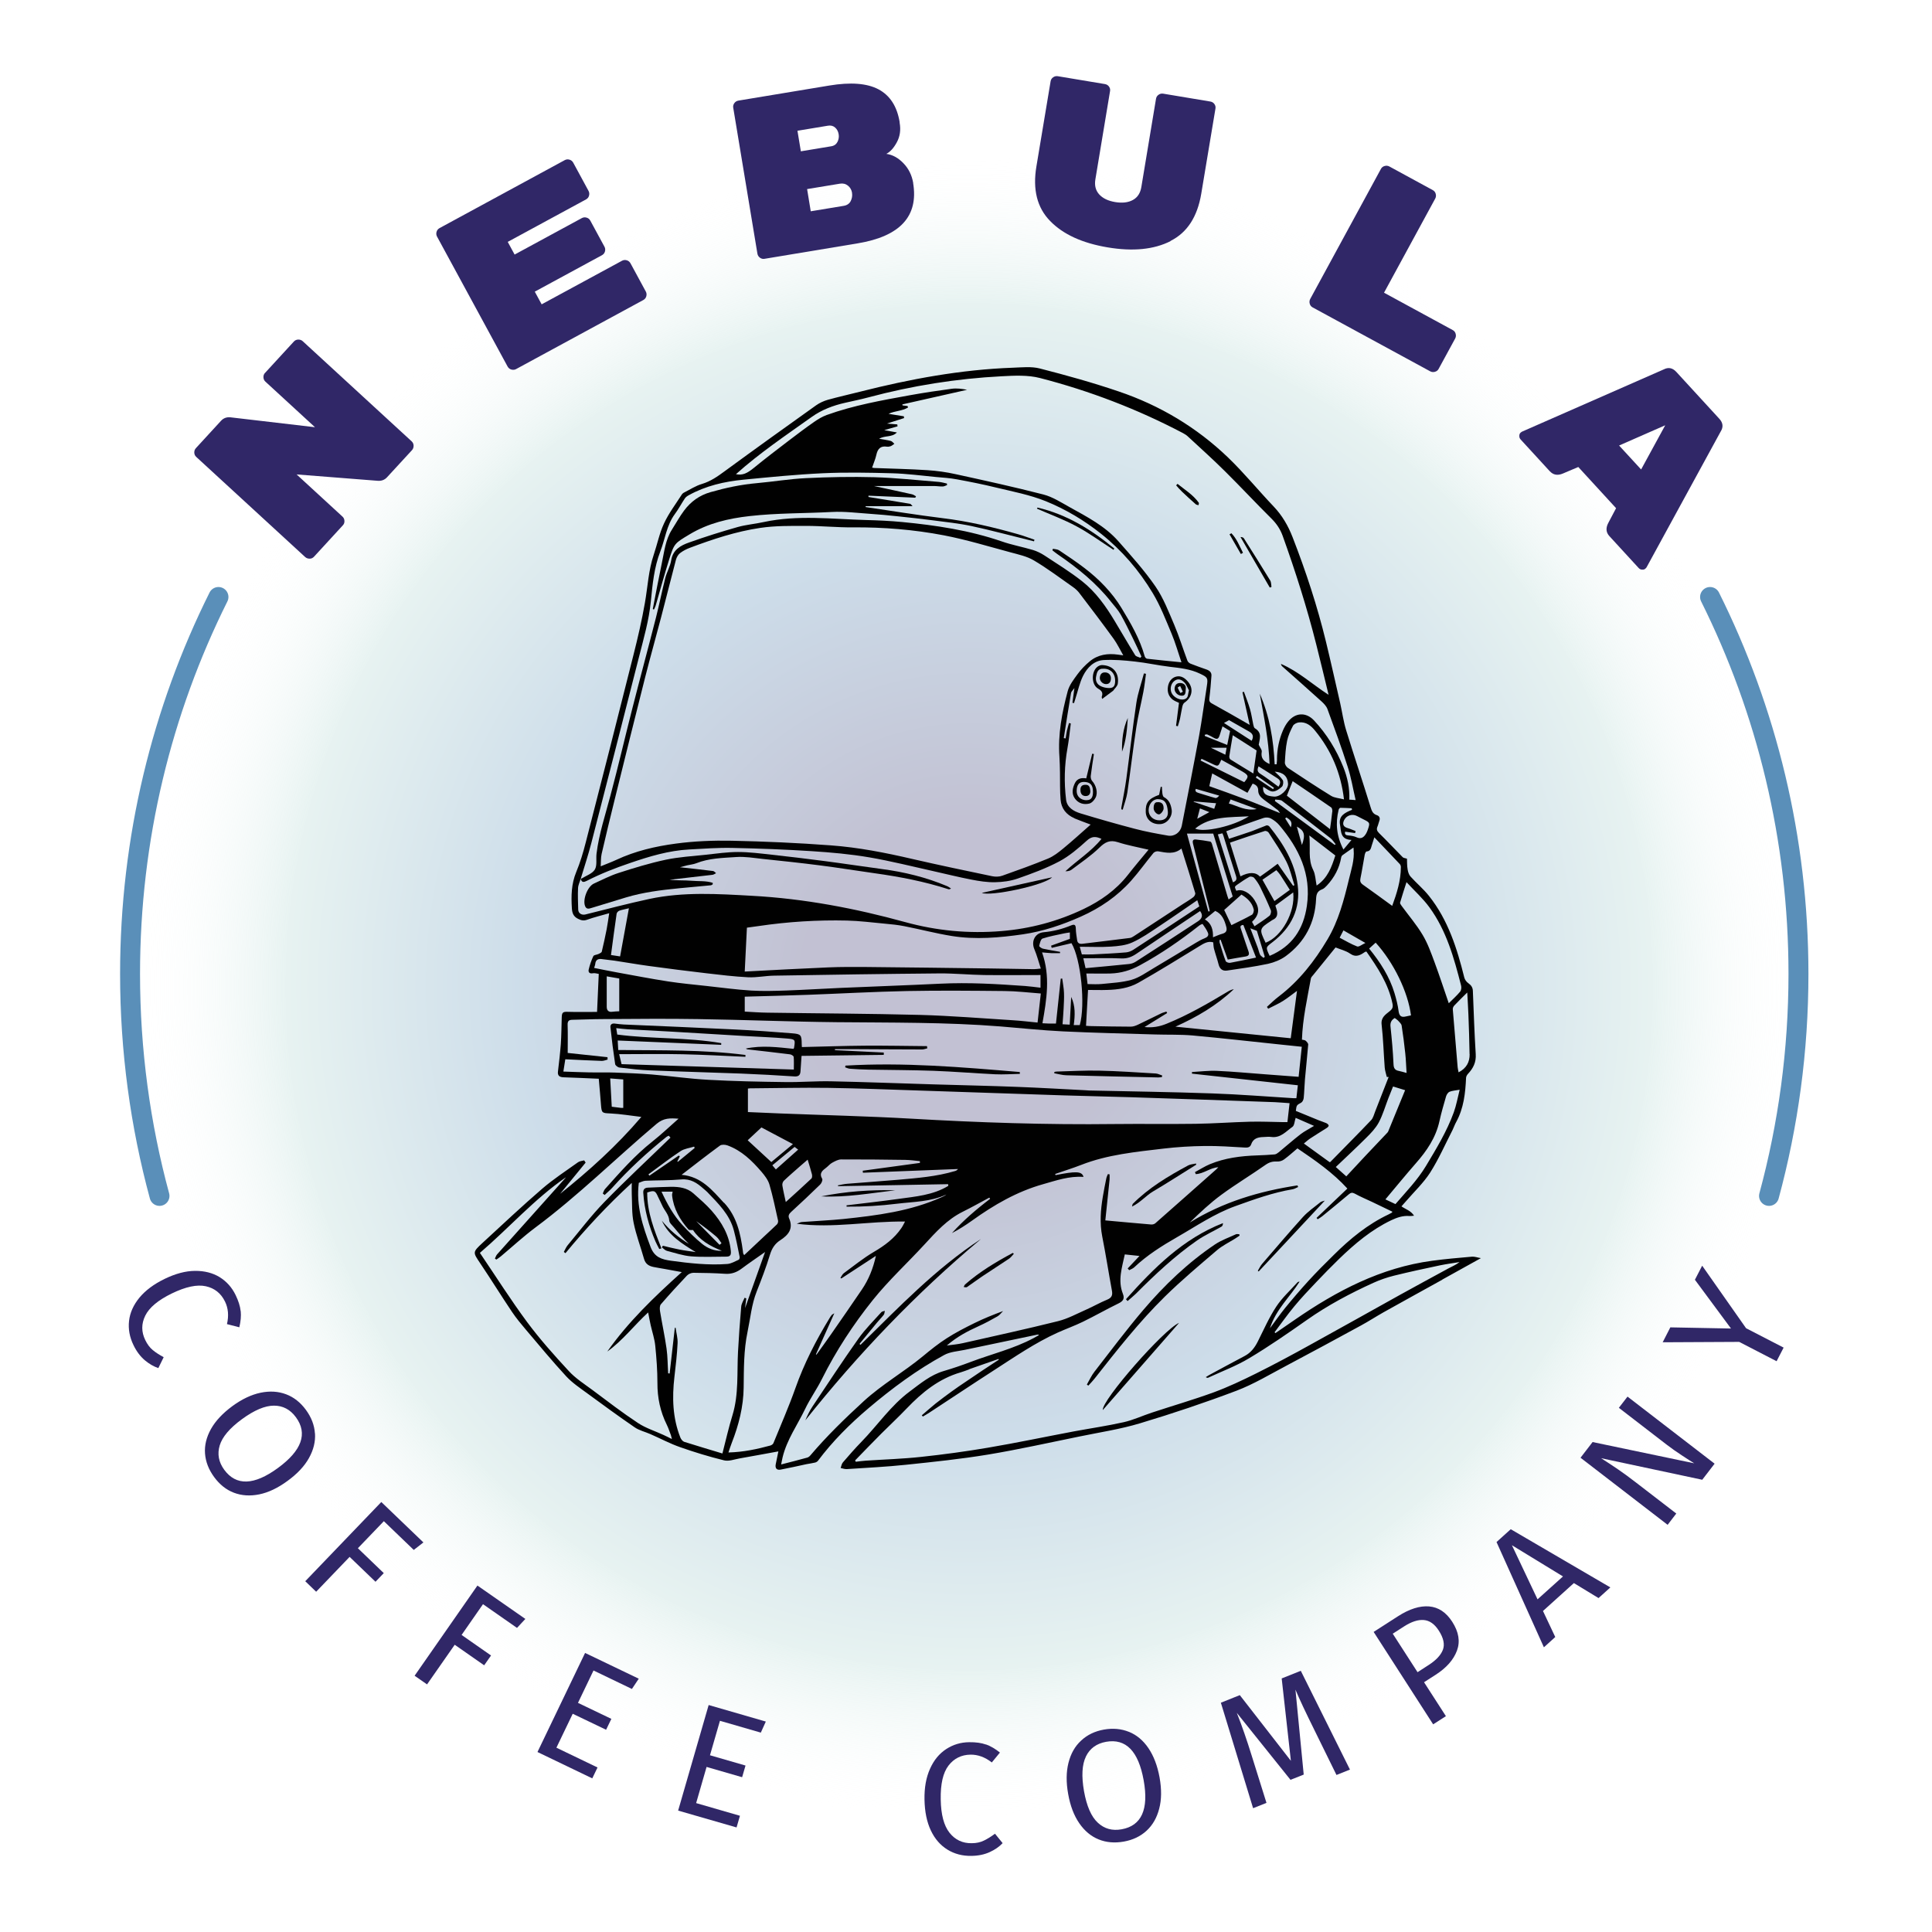 <?xml version="1.0" encoding="UTF-8"?>
<svg id="Layer_1" data-name="Layer 1" xmlns="http://www.w3.org/2000/svg" xmlns:xlink="http://www.w3.org/1999/xlink" viewBox="0 0 250 250">
  <defs>
    <style>
      .cls-1 {
        fill: url(#radial-gradient);
      }

      .cls-1, .cls-2, .cls-3 {
        stroke-width: 0px;
      }

      .cls-4 {
        fill: none;
        stroke: #5a8fb9;
        stroke-linecap: round;
        stroke-miterlimit: 10;
        stroke-width: 2.58px;
      }

      .cls-2 {
        fill: #302767;
      }

      .cls-3 {
        fill: #010101;
      }
    </style>
    <radialGradient id="radial-gradient" cx="125.42" cy="127.69" fx="125.42" fy="127.69" r="107.91" gradientUnits="userSpaceOnUse">
      <stop offset=".2" stop-color="#34326d" stop-opacity=".3"/>
      <stop offset=".54" stop-color="#5a8fb9" stop-opacity=".3"/>
      <stop offset=".82" stop-color="#b1d7d2" stop-opacity=".3"/>
      <stop offset="1" stop-color="#fff" stop-opacity="0"/>
    </radialGradient>
  </defs>
  <circle class="cls-1" cx="125.42" cy="127.69" r="107.91"/>
  <g>
    <path class="cls-3" d="m186.62,165.6c-2.54,1.41-5.08,2.8-7.61,4.22-.99.56-1.94,1.18-2.94,1.72-3.21,1.75-6.42,3.49-9.65,5.2-2.12,1.12-4.19,2.37-6.42,3.22-4.1,1.55-8.27,2.95-12.47,4.21-2.55.77-5.22,1.17-7.84,1.71-3.94.8-7.86,1.68-11.83,2.34-3.52.58-7.08.95-10.62,1.32-2.55.27-5.11.39-7.66.56-.26.02-.53-.09-.8-.14.09-.25.13-.55.3-.74.77-.89,1.54-1.78,2.36-2.62,2.12-2.17,3.83-4.73,6.3-6.56,1.37-1.02,2.68-2.13,4.38-2.63,1.19-.35,2.36-.75,3.52-1.19,2.7-1.02,5.52-1.69,8.09-3.06.24-.13.48-.26.72-.4-.1-.07-.16-.07-.22-.06-3.13.65-6.26,1.31-9.39,1.97-.9.19-1.89.24-2.67.67-3.51,1.91-6.72,4.29-9.77,6.87-2.42,2.05-4.66,4.28-6.56,6.82-.09.11-.25.2-.39.23-.36.09-.72.13-1.08.2-1.12.24-2.24.5-3.37.71-.51.09-.72-.2-.62-.7.1-.52.21-1.04.34-1.66-1.71.31-3.36.62-5.02.91-.67.12-1.39.4-2,.25-1.92-.47-3.83-1.05-5.7-1.71-1.32-.46-2.56-1.13-3.85-1.69-.68-.3-1.44-.47-2.03-.88-2.06-1.41-4.08-2.89-6.1-4.37-.95-.7-1.95-1.36-2.74-2.21-1.79-1.94-3.48-3.98-5.19-6-.64-.76-1.28-1.52-1.83-2.34-1.39-2.07-2.71-4.2-4.1-6.27-.98-1.46-1.04-1.45.29-2.68,2.55-2.35,5.08-4.73,7.71-7,1.45-1.25,3.07-2.3,4.63-3.42.22-.16.53-.17.8-.25.06.1.13.19.19.29-1.1,1.35-2.2,2.69-3.3,4.04,3.76-3,7.31-6.2,10.51-9.95-1.37-.16-2.69-.39-4.01-.45-1.04-.05-1.13-.03-1.21-1.07-.04-.53-.09-1.07-.13-1.6-.05-.63-.11-1.26-.16-1.82-1.56-.07-3.07-.14-4.57-.19-.5-.02-.78-.2-.71-.75.14-1.18.28-2.36.37-3.55.08-1.15.08-2.31.12-3.47.02-.64.17-.72.78-.7,1.26.04,2.53.01,3.79.01.08-1.68.15-3.27.22-4.92-.25-.03-.52-.13-.76-.08-.46.09-.62-.16-.54-.49.14-.59.34-1.18.6-1.73.08-.16.46-.17.68-.28.15-.07.38-.17.41-.3.23-.96.44-1.92.63-2.89.13-.65.21-1.32.33-2.08-1.04.3-1.96.52-2.85.84-.44.16-.77.09-1.17-.11-.59-.29-.77-.71-.81-1.37-.1-1.6-.07-3.15.56-4.68.51-1.23.9-2.52,1.23-3.82,2.09-8.1,4.15-16.21,6.19-24.32.56-2.22,1.08-4.45,1.47-6.7.37-2.09.46-4.22,1.15-6.25.45-1.34.73-2.76,1.33-4.04.6-1.3,1.49-2.47,2.27-3.69.07-.12.19-.23.31-.29.77-.39,1.51-.88,2.33-1.12,1.12-.34,2.02-.97,2.94-1.65,3.92-2.87,7.86-5.7,11.82-8.52.45-.32,1-.57,1.53-.72,1.37-.38,2.76-.69,4.14-1.04,6.51-1.65,13.09-2.87,19.82-3.11,1.15-.04,2.37-.18,3.46.1,3.43.88,6.85,1.83,10.2,2.97,5.33,1.8,10.1,4.65,14.16,8.55,2.08,2,3.92,4.26,5.91,6.35,1.1,1.16,1.87,2.49,2.44,3.96,1.72,4.42,3.2,8.92,4.32,13.53.64,2.64,1.23,5.3,1.84,7.95.26,1.16.42,2.36.77,3.5,1.02,3.31,2.13,6.6,3.15,9.91.16.51.28.9.82,1.08.34.11.46.39.32.75-.09.23-.13.48-.23.71-.15.35-.09.57.2.86,1.04,1.02,2.04,2.09,3.07,3.13.09.09.27.1.54.18.02.4,0,.91.09,1.41.05.31.16.67.37.9.77.86,1.68,1.61,2.39,2.51,2.47,3.1,3.63,6.78,4.57,10.56.07.28.29.57.52.73.37.26.58.56.59,1.01.11,2.72.2,5.45.37,8.17.07,1.05-.32,1.83-1,2.55-.12.13-.24.33-.25.51-.09,1.99-.3,3.94-1.28,5.73-.18.32-.3.68-.46,1.01-.95,1.85-1.79,3.77-2.9,5.52-.86,1.34-2.06,2.47-3.11,3.69-.2.23-.4.45-.61.69.56.39,1.22.56,1.63,1.21-.28.02-.44.05-.59.04-.85-.07-1.61.19-2.37.55-2.57,1.23-4.71,3.04-6.74,5-1.02.99-2.02,2.02-3,3.05-.95,1-1.91,2.01-2.79,3.08-.9,1.08-1.71,2.24-2.56,3.36.04.04.07.07.11.11.84-.58,1.69-1.16,2.53-1.74,5.4-3.73,11.12-6.73,17.74-7.62,1.71-.23,3.44-.38,5.16-.53.34-.03.69.11,1.16.19-1.76.97-3.38,1.87-4.99,2.77Zm-111.82-50.68c-.05.93,0,1.86.02,2.79.02.49.47.74.94.62,2.76-.69,5.5-1.41,8.28-2.01,4.41-.94,8.88-.65,13.33-.4,6.72.37,13.3,1.62,19.76,3.4,4.11,1.13,8.22,1.51,12.47,1.16,3.74-.31,7.28-1.26,10.63-2.86,2.17-1.04,4.16-2.43,5.69-4.37.85-1.09,1.74-2.14,2.7-3.3-1.4-.33-2.71-.56-3.97-.97-1.03-.33-1.65-.02-2.39.71-1.09,1.06-2.37,1.92-3.59,2.84-.21.16-.49.22-.81.21,1.54-1.43,3.34-2.54,4.67-4.19-.71-.33-1.25-.37-1.9.23-1.1,1-2.26,1.99-3.55,2.68-1.72.91-3.57,1.59-5.41,2.23-.92.32-1.93.45-2.91.47-1.02.02-2.05-.14-3.06-.34-1.62-.31-3.21-.71-4.82-1.07-2.8-.62-5.58-1.33-8.4-1.81-2.46-.42-4.95-.64-7.44-.8-3.42-.22-6.85-.35-10.28-.42-1.85-.04-3.71.1-5.57.2-2.66.14-5.17.9-7.68,1.76-1.92.65-3.78,1.38-5.58,2.3-.35.18-.68.26-.78-.28.04,0,.08,0,.11-.02.59-.37,1.39-.63,1.71-1.16.32-.53.14-1.36.22-2.05.32-2.59,1.15-5.05,1.81-7.56,1-3.74,1.87-7.51,2.83-11.26,1-3.93,2.06-7.84,3.06-11.77.43-1.69.77-3.41,1.2-5.1.2-.77.64-1.5.76-2.27.22-1.38,1.23-1.93,2.31-2.31,2.07-.74,4.17-1.4,6.29-2,1.1-.31,2.27-.4,3.39-.65,4.38-.94,8.79-.38,13.2-.26,1.57.04,3.14.11,4.7.26,4.37.42,8.7,1.07,12.89,2.51,1.32.46,2.7.71,4.04,1.11.52.16,1.03.41,1.49.71,1.64,1.08,3.31,2.11,4.85,3.32,1.78,1.4,3.09,3.25,4.25,5.19.88,1.46,1.73,2.94,2.63,4.39.11.18.44.23.67.34.05-.05.09-.11.14-.16-.36-.78-.71-1.56-1.09-2.33-.52-1.05-1.03-2.12-1.61-3.14-.34-.58-.81-1.09-1.23-1.62-1.93-2.44-4.32-4.37-6.88-6.12-.25-.17-.48-.36-.71-.54.02-.07.05-.13.07-.2.27.06.58.06.8.2,1.11.74,2.23,1.49,3.29,2.3,1.89,1.44,3.56,3.16,4.78,5.16,1.2,1.97,2.38,4,3.01,6.27.03.12.19.29.3.3,1.41.16,2.82.3,4.45.46-.46-1.36-.8-2.57-1.28-3.71-.75-1.78-1.45-3.61-2.44-5.25-1.76-2.93-3.98-5.52-6.68-7.67-2.2-1.75-4.6-3.18-7.17-4.22-2.04-.82-4.25-1.24-6.41-1.76-1.67-.41-3.37-.75-5.06-1.06-.91-.17-1.84-.23-2.76-.31-1.88-.18-3.76-.43-5.65-.48-3-.08-6-.14-8.99,0-3.42.16-6.83.5-10.23.83-2.47.24-4.88.79-7.08,2.01-.19.1-.39.24-.51.42-.45.67-.82,1.39-1.3,2.03-1.06,1.44-1.25,3.21-1.87,4.81-.81,2.09-1.01,4.28-1.23,6.47-.24,2.46-.93,4.81-1.53,7.19-2.04,8.04-4.1,16.07-6.17,24.09-.4,1.55-.91,3.08-1.37,4.61-.12.41-.33.81-.35,1.22Zm64.23-9.04c-1.05-.45-1.7-1.26-1.79-2.39-.1-1.17-.06-2.35-.08-3.52-.02-.68-.02-1.36-.07-2.04-.21-2.9.33-5.72,1.07-8.49.21-.8.78-1.52,1.28-2.21.45-.61.99-1.17,1.57-1.65,1.06-.88,2.33-1.06,3.67-.87.18.02.36.05.67.09-.44-.77-.78-1.49-1.24-2.13-1.44-1.99-2.93-3.95-4.42-5.9-.23-.31-.53-.59-.85-.81-1.67-1.17-3.31-2.41-5.07-3.45-.9-.53-1.99-.76-3.02-1.04-2.86-.77-5.71-1.64-8.62-2.2-3.87-.74-7.81-1.06-11.76-1.03-2.02.02-4.05-.19-6.07-.19-1.98,0-3.98-.03-5.93.26-3.11.46-6.11,1.45-9.06,2.56-.46.17-.92.4-1.31.7-.25.19-.44.54-.53.85-.65,2.46-1.26,4.94-1.91,7.41-.68,2.61-1.42,5.21-2.08,7.82-1.34,5.29-2.65,10.59-3.96,15.89-.57,2.32-1.14,4.64-1.67,6.96-.11.49-.08,1.02-.12,1.6.73-.3,1.38-.54,2.01-.83,2.45-1.15,5.08-1.76,7.72-2.11,2.39-.32,4.82-.42,7.23-.37,4.28.09,8.56.28,12.82.6,3.56.26,7.07.95,10.55,1.76,3.43.79,6.87,1.51,10.32,2.23.42.09.93.08,1.33-.07,1.98-.7,3.96-1.41,5.9-2.21.73-.3,1.38-.82,2-1.33,1.18-.97,2.3-2,3.52-3.07-.81-.31-1.47-.54-2.11-.81Zm26.21-7.63c.01-1.29.26-2.54.77-3.73.17-.39.38-.78.65-1.12.94-1.2,2.32-1.29,3.37-.18,1.65,1.77,2.9,3.8,3.8,6.05.53,1.33.83,2.71.77,4.2.27.02.49.04.82.06-.35-1.48-.58-2.93-1.03-4.31-.8-2.51-1.71-4.99-2.62-7.47-.14-.38-.47-.72-.78-1-1.69-1.53-3.39-3.03-5.09-4.54-.07-.07-.12-.16-.14-.3,2.26.97,4.05,2.64,6.16,4-.53-2.18-1.05-4.35-1.6-6.53-1.2-4.76-2.69-9.44-4.35-14.06-.31-.85-.78-1.55-1.43-2.2-2.03-2.01-3.97-4.1-6-6.11-1.57-1.56-3.22-3.04-4.84-4.54-.18-.17-.39-.3-.61-.42-5.89-3.1-12.07-5.47-18.5-7.13-1.58-.41-3.33-.32-4.99-.23-5.83.3-11.58,1.22-17.23,2.73-1,.27-2.01.47-3.01.7-1.56.35-3.04.91-4.35,1.85-3.33,2.37-6.72,4.65-9.78,7.39.87.17,1.43-.09,2.36-.85,1.5-1.23,3.05-2.4,4.59-3.58,1.05-.8,2.11-1.6,3.19-2.35.5-.35,1.04-.67,1.61-.88,3.5-1.26,7.14-1.9,10.78-2.56,1.78-.32,3.57-.59,5.37-.83.65-.09,1.33-.01,2.01.13-2.79.63-5.59,1.26-8.38,1.89,0,.04.02.09.03.13.22.03.43.06.65.08.02.06.04.12.06.19-.76.47-1.73.43-2.52.82.67.11,1.32.22,1.98.32,0,.08.02.15.03.23-.7.22-1.39.44-2.22.71.54.04.94.07,1.34.11.01.08.02.17.03.25-.52.15-1.04.29-1.72.49.61.11,1.06.19,1.64.3-.67.68-1.54.35-2.3.82.59.1,1.06.16,1.51.28.18.05.31.24.46.37-.15.1-.3.23-.46.3-.15.06-.33.09-.49.07-.83-.13-1.21.27-1.38,1.05-.12.56-.36,1.08-.55,1.66.13.02.2.05.28.05,2.29.09,4.58.13,6.87.28,1.23.08,2.46.25,3.67.52,3.79.83,7.59,1.66,11.35,2.63,1.19.31,2.28,1.02,3.38,1.63,2.25,1.25,4.58,2.45,6.32,4.42,1.67,1.89,3.36,3.77,4.79,5.84,1.04,1.51,1.71,3.28,2.44,4.98.64,1.51,1.12,3.09,1.7,4.63.06.16.25.33.41.39.69.27,1.38.52,2.08.76.39.14.65.38.62.8-.07.94-.14,1.89-.26,2.82-.05.37-.04.58.34.78,1.59.87,3.16,1.78,4.87,2.76-.34-1.5-.64-2.86-.94-4.22.07-.02.13-.04.19-.07.27.75.57,1.48.79,2.25.19.65.28,1.33.42,1.99.04.17.09.42.21.49,1.01.59.59,1.44.5,2.13.16.36.43.65.39.9-.15.83.25,1.26,1.01,1.59-.11-3.1-.72-6.09-1.27-9.1,1.28,2.91,1.78,5.98,1.93,9.14.08,0,.16,0,.25,0,.02-.22.06-.45.06-.67Zm-39.81,78.94c-.37.13-.73.28-1.11.39-2.83.82-5.01,2.6-7,4.68-1.06,1.11-2.18,2.15-3.26,3.23-1.15,1.15-2.28,2.33-3.41,3.49.03.06.06.12.09.17.43-.05.86-.11,1.29-.14,2.39-.16,4.79-.23,7.17-.49,2.89-.31,5.78-.7,8.65-1.19,3.72-.63,7.41-1.41,11.12-2.11,2.15-.4,4.31-.71,6.44-1.19,1.25-.28,2.43-.84,3.65-1.24,2.66-.88,5.36-1.66,7.99-2.62,1.87-.69,3.69-1.55,5.48-2.44,2.35-1.17,4.66-2.41,6.95-3.68,3.93-2.16,7.83-4.36,11.74-6.53,2.06-1.14,4.13-2.26,6.19-3.38.48-.26.99-.46,1.46-.83-.84.14-1.68.25-2.51.42-1.99.42-3.99.85-5.97,1.34-.92.23-1.82.54-2.68.93-2.99,1.36-5.88,2.89-8.58,4.79-2.45,1.72-4.91,3.43-7.48,4.96-1.66,1-3.51,1.69-5.28,2.51-.08.04-.18.05-.34-.06.14-.08.27-.17.4-.25,1.54-.83,3.08-1.67,4.62-2.48.8-.42,1.31-1.08,1.71-1.88.77-1.53,1.46-3.11,2.4-4.53.75-1.14,1.81-2.09,2.73-3.12.06-.07.16-.09.28-.1-1.24,1.98-3.06,3.58-3.84,6.04.72-.96,1.3-1.81,1.95-2.61.98-1.2,1.99-2.38,3.03-3.52,1.06-1.16,2.17-2.27,3.29-3.37,2.11-2.09,4.38-3.96,7.09-5.24.15-.07.29-.15.43-.23.01,0,.02-.04.05-.12-.88-.42-1.76-.85-2.64-1.27-.74-.35-1.51-.67-2.23-1.07-.32-.17-.51-.12-.76.09-1.14.96-2.29,1.9-3.44,2.84-.18.15-.39.26-.59.39-.05-.06-.1-.12-.15-.17,1.32-1.26,2.65-2.52,3.99-3.8-1.86-2.05-4.14-3.63-6.46-5.2-.58.49-1.13.99-1.73,1.43-.24.18-.6.29-.9.27-.56-.03-.99.08-1.47.41-1.89,1.33-3.88,2.52-5.74,3.89-1.46,1.07-2.78,2.32-4.1,3.6,4.3-2.66,9.01-4.06,13.94-4.81.03.07.06.14.09.21-.24.1-.47.25-.71.29-2.55.43-4.96,1.3-7.38,2.17-2.72.97-5.1,2.61-7.58,4.03-1.97,1.13-3.89,2.34-5.55,3.91-.17.16-.42.24-.64.36-.07-.07-.13-.14-.2-.22.48-.51.97-1.02,1.53-1.62-.69-.07-1.28-.14-1.9-.2-.36,1.7-.93,3.36-.25,5.09.25.63.04.96-.56,1.25-1.56.76-3.06,1.62-4.62,2.38-1.07.52-2.19.92-3.28,1.41-2.91,1.32-5.53,3.13-8.2,4.85-2.81,1.81-5.59,3.67-8.39,5.5-.27.18-.55.33-.83.5-.05-.05-.09-.11-.14-.16.6-.51,1.19-1.04,1.81-1.54.65-.51,1.31-1,1.98-1.49s1.35-.95,2.04-1.41,1.37-.93,2.06-1.39c.69-.46,1.38-.9,2.07-1.36,0-.03-.02-.07-.03-.1-1.26.44-2.52.88-3.78,1.32Zm14.76-24.9c-1.83-.13-3.5.46-5.2.94-3.39.95-6.37,2.68-9.2,4.71-.83.59-1.69,1.15-2.61,1.62,1.49-1.65,3.17-3.09,4.94-4.43-.03-.05-.07-.1-.1-.16-1.15.62-2.29,1.26-3.46,1.84-1.99.99-3.44,2.6-4.91,4.2-2.22,2.42-4.66,4.66-6.71,7.22-2.53,3.16-4.75,6.55-6.57,10.19-.66,1.33-1.54,2.55-2.18,3.89-1,2.08-2.37,3.98-2.92,6.26-.07.29-.12.59-.19.93,1.18-.3,2.28-.58,3.39-.89.14-.04.29-.16.39-.28,2.13-2.51,4.48-4.79,6.91-7.02,2.38-2.18,5.18-3.77,7.65-5.81,1-.83,2.02-1.65,3.12-2.35,1.14-.73,2.35-1.35,3.57-1.95,1.18-.58,2.4-1.07,3.69-1.55-.24.23-.44.53-.73.69-.8.46-1.62.9-2.46,1.28-1.41.64-2.78,1.35-4.09,2.49.46-.06.79-.09,1.11-.14.33-.05.65-.09.98-.17,4.1-.93,8.21-1.82,12.29-2.84,1.26-.31,2.44-.96,3.64-1.49.93-.41,1.81-.92,2.74-1.3.6-.25.71-.59.6-1.18-.43-2.33-.79-4.66-1.25-6.99-.34-1.74-.21-3.45.08-5.17.13-.79.29-1.58.45-2.36.04-.19.13-.36.2-.54.07,0,.15.02.22.03,0,.23.02.46,0,.68-.18,1.8-.37,3.59-.55,5.28,2.1.19,4.02.37,5.94.53.18.01.41-.05.53-.16,2.64-2.32,5.26-4.65,7.89-6.98.08-.07.16-.16.26-.27-1.07.07-1.9.85-2.92.89-.03-.09-.07-.17-.1-.26.64-.34,1.25-.74,1.92-1.02,1.95-.81,4.01-1.07,6.11-1.14.76-.03,1.53-.06,2.29-.13.18-.02.37-.16.52-.28.94-.77,1.85-1.58,2.82-2.33.52-.4,1.12-.69,1.75-1.08-.83-.36-1.62-.7-2.38-1.04-.15.45-.16.98-.41,1.16-.83.58-1.54,1.48-2.75,1.31-.32-.05-.66,0-.99.01-.71.02-1.34.16-1.61.95-.13.39-.45.44-.85.41-1.71-.1-3.42-.22-5.13-.2-1.8.02-3.6.13-5.38.34-3.6.43-7.22.77-10.64,2.11-1.1.43-2.24.78-3.36,1.17.02.05.03.1.05.15,2.61-.52,3.36-.5,3.6.16Zm27.71-11.86c-4.58-.5-9.12-1-13.66-1.5,0-.07,0-.14,0-.21,1.08-.06,2.17-.2,3.25-.15,2.1.09,4.2.3,6.3.45,1.38.1,2.76.21,4.25.32.13-1.26.27-2.54.41-3.89-.86-.09-1.73-.17-2.6-.27-3.84-.4-7.68-.84-11.52-1.19-1.6-.14-3.22-.08-4.83-.13-3.99-.12-7.97-.21-11.96-.4-2.7-.13-5.39-.42-8.09-.64-7.06-.56-14.13-.48-21.2-.55-5.97-.06-11.95-.31-17.92-.4-4.09-.07-8.19-.02-12.28,0-1.32,0-2.64.07-3.96.09-.45,0-.66.14-.64.65.04,1.2.01,2.39.01,3.64,1.6.17,3.37.36,5.15.55,0,.1,0,.21.01.31-.25.06-.51.18-.76.17-1.55-.05-3.09-.13-4.71-.21-.08.49-.16.98-.25,1.59,1.18.04,2.31.09,3.44.11,1.07.02,2.14-.02,3.21.02,1.61.06,3.22.12,4.82.25,2.45.21,4.89.56,7.34.69,3.3.18,6.6.25,9.91.29,1.96.03,3.93-.14,5.89-.1,4.44.09,8.88.27,13.33.4,3.57.11,7.15.18,10.73.32,2.97.11,5.94.29,8.92.44.14,0,.29.03.43.03,5.33.12,10.66.19,15.99.38,3.51.12,7.01.41,10.51.62.1,0,.2,0,.33,0,.06-.56.12-1.08.19-1.67Zm-105.79,21.71c2.05,3.02,3.97,6.06,6.11,8.95,1.65,2.22,3.5,4.29,5.38,6.32.87.95,2,1.67,3.04,2.44,1.95,1.46,3.89,2.95,5.92,4.29,1,.66,2.19,1.03,3.29,1.54.34.15.66.32,1.09.53-.06-.23-.08-.37-.13-.51-.17-.44-.31-.9-.52-1.32-.85-1.71-1.23-3.51-1.22-5.42,0-1.61-.12-3.22-.28-4.82-.09-.89-.39-1.77-.59-2.65-.12-.52-.21-1.05-.33-1.66-1.8,1.65-3.29,3.64-5.29,5.06,2.7-3.83,6.05-7.05,9.64-10.28-.84-.15-1.51-.28-2.18-.4-.49-.09-.98-.16-1.46-.26-.6-.12-1.05-.38-1.24-1.04-.44-1.57-1.03-3.1-1.35-4.69-.25-1.2-.18-2.46-.24-3.7-.02-.43,0-.85,0-1.45-3.17,2.91-5.96,5.92-8.58,9.09-.07-.05-.14-.1-.21-.16.16-.29.29-.62.5-.87,1.56-1.87,3.04-3.83,4.73-5.57,2.78-2.86,5.71-5.57,8.57-8.35-.07-.08-.15-.16-.22-.25-.09.05-.2.08-.28.14-2.52,2.02-4.89,4.2-7.05,6.61-.3.33-.65.61-.97.92-.08-.06-.16-.12-.24-.19.09-.19.15-.42.29-.58,1.93-2.16,3.83-4.33,6.12-6.14,1.15-.91,2.21-1.92,3.39-2.96-1.08-.08-1.91-.11-2.83.66-5.26,4.44-10.15,9.3-15.69,13.42-1.55,1.16-2.98,2.48-4.47,3.73-.18.15-.38.28-.58.42-.06-.04-.12-.09-.19-.13.09-.18.15-.39.28-.54,2.93-3.28,5.87-6.56,8.8-9.84.04-.05.07-.09.11-.14-4.1,2.83-7.37,6.56-11.13,9.78Zm37.62,24.89c.14-.04.3-.17.35-.29.96-2.36,1.99-4.7,2.84-7.1,1.14-3.23,2.69-6.24,4.47-9.15.07-.12.16-.24.25-.35.03-.04.1-.06.32-.2-.84,1.88-1.61,3.59-2.38,5.31.02.01.05.03.07.04.63-.87,1.26-1.73,1.87-2.61,1.34-1.93,2.69-3.87,4.01-5.82.88-1.3,1.46-2.74,1.81-4.35-1.49.97-2.98,1.95-4.47,2.92-.04-.02-.08-.05-.12-.07.14-.21.25-.47.44-.61,1.28-.94,2.52-1.95,3.88-2.75,1.4-.82,2.65-1.74,3.57-3.09.18-.26.32-.56.47-.84-4.71-.07-9.32.9-14.01.28.22-.07.43-.2.65-.22,1.79-.14,3.59-.21,5.37-.39,4.35-.46,8.69-1,12.74-2.83.2-.09.41-.18.6-.34-2.03.95-4.23.93-6.38,1.19-2.17.27-4.35.4-6.53.38,0-.06,0-.11-.01-.17,2.23-.27,4.47-.52,6.7-.83,2.22-.31,4.49-.48,6.47-1.69,0-.07-.02-.15-.02-.22-4.75.09-9.49.17-14.24.26,0-.04-.01-.07-.02-.11.4-.07.79-.17,1.19-.2,2.2-.18,4.4-.33,6.59-.52,2.48-.22,4.97-.41,7.38-1.13.13-.04.26-.1.37-.26-4.1.16-8.2.32-12.3.48,0-.09-.01-.18-.02-.26,2.47-.34,4.93-.67,7.4-1.01,0-.08,0-.15-.01-.23-.62-.06-1.24-.15-1.87-.16-2.77-.04-5.54-.07-8.31-.06-.39,0-.8.23-1.17.43-.28.15-.5.43-.76.63-.48.37-.96.7-.53,1.45.09.15-.08.57-.26.74-1.23,1.2-2.48,2.38-3.74,3.53-.28.25-.43.51-.28.84.59,1.35-.1,2.16-1.15,2.84-.68.44-1.07,1.04-1.32,1.85-.49,1.61-1.1,3.2-1.72,4.77-.67,1.69-.82,3.48-1.19,5.24-.5,2.39-.47,4.8-.5,7.21-.03,2.48-.64,4.85-1.54,7.15-.15.38-.27.77-.43,1.24,1.95-.05,3.71-.43,5.47-.91Zm-3.37-61.31c3.66-.19,7.25-.39,10.83-.54,1.65-.07,3.31-.06,4.96-.05,5.36.05,10.71.12,16.07.19,1.86.02,3.72.07,5.57.09.24,0,.49-.04.89-.08-.29-.88-.5-1.71-.83-2.49-.45-1.04.08-2.11,1.2-2.21,1.24-.11,2.43-.42,3.57-.89.46-.19.58-.02.59.43.01.5.1,1,.17,1.49.06.42.34.51.72.46,2.04-.25,4.08-.49,6.12-.75.17-.02.34-.13.5-.23,2.13-1.39,4.25-2.78,6.37-4.17.45-.29.92-.56,1.34-.89.14-.11.28-.39.23-.53-.56-1.89-1.16-3.78-1.78-5.75-.94.8-1.98.54-3.02.36-.19-.03-.48.07-.6.21-.97,1.18-1.86,2.43-2.87,3.57-1.82,2.05-4.04,3.56-6.53,4.67-2.4,1.07-4.89,1.91-7.49,2.29-3.05.44-6.13.71-9.2.22-2.06-.33-4.09-.87-6.14-1.27-.84-.17-1.7-.25-2.56-.33-1.62-.15-3.24-.36-4.87-.4-3.83-.09-7.64.15-11.43.71-.49.07-.98.14-1.52.21-.09,1.95-.19,3.84-.28,5.65Zm42.68-36.7c-.21.3-.42.46-.45.65-.33,1.94-.63,3.89-.94,5.84.08.01.16.03.24.04.06-.33.1-.67.17-1,.07-.33.18-.66.27-.99.08.02.16.04.23.06-.14,1.07-.24,2.14-.43,3.19-.4,2.21-.45,4.44-.18,6.66.12,1.02.98,1.51,1.86,1.78,2.34.71,4.68,1.38,7.05,2,1.41.37,2.84.63,4.28.88.85.14,1.61-.43,1.78-1.27.76-3.9,1.53-7.79,2.25-11.7.38-2.11.65-4.23.99-6.35.17-1.09.11-1.16-.87-1.63-1.25-.61-2.59-.74-3.95-.9-1.51-.18-3-.52-4.52-.68-1.32-.15-2.67-.26-4-.19-1.26.07-2.13.97-2.67,2.04-.45.9-.66,1.93-.98,2.91-.07.21-.13.41-.19.62-.07-.01-.14-.02-.21-.04.08-.58.16-1.15.26-1.92Zm11.92,43.45c2.79-1.13,5.37-2.63,7.94-4.17.23-.14.48-.25.76-.3-2.22,2.11-4.81,3.62-7.56,4.85,4.97.5,9.92,1,14.92,1.5.27-2,.54-4.04.81-6.13-.63.46-1.2.92-1.82,1.31-.61.38-1.27.67-1.91,1-.05-.08-.1-.16-.16-.24.51-.46,1-.95,1.55-1.36,2.62-2,4.61-4.55,6.28-7.36,1.43-2.4,2.13-5.09,2.78-7.78.3-1.26.73-2.5.61-3.83,0-.1-.01-.19-.02-.29-.49.34-.96.65-1.42.99-.08.06-.15.18-.17.29-.24,1.4-.89,2.6-1.85,3.64-.18.19-.39.41-.62.49-.6.22-.75.6-.78,1.24-.13,3.07-1.44,5.58-3.92,7.4-.66.48-1.5.82-2.3,1-1.75.37-3.52.61-5.29.87-.59.09-.96-.2-1.11-.81-.17-.68-.41-1.33-.59-2.01-.07-.27-.07-.56-.1-.83-.7-.21-1.26.17-1.85.53-2.61,1.59-5.2,3.21-7.86,4.71-1.21.68-2.61.88-4,.92-.82.03-1.64,0-2.49,0-.09,1.59-.17,3.08-.26,4.64.26.02.49.04.71.04,1.69.03,3.39.07,5.09.07.31,0,.64-.12.93-.26,1.01-.47,1.99-.98,3-1.46.21-.1.45-.15.67-.23.03.06.07.12.1.19-.95.59-1.91,1.18-2.93,1.81,1.03.11,1.93-.05,2.84-.42Zm15.9,10.28c-.63-.04-1.26-.1-1.89-.13-6.22-.22-12.43-.44-18.65-.64-2.91-.09-5.82-.15-8.73-.24-6.16-.2-12.31-.42-18.47-.62-3.97-.13-7.93-.29-11.9-.35-3.39-.05-6.78.04-10.17.06-.08,0-.16.02-.27.03v3.04c1.39.06,2.78.12,4.18.18,5.62.22,11.24.35,16.86.67,8.8.51,17.6.81,26.41.7,3.49-.04,6.99.02,10.48-.03,2.33-.03,4.66-.21,7-.27,1.42-.04,2.85.03,4.27.05.2,0,.4,0,.61,0,.09-.83.18-1.61.28-2.46Zm3-16.51c-.09.11-.2.23-.23.36-.47,2.61-1.07,5.21-1.16,7.93.18.05.37.04.48.14.15.13.34.34.33.5-.12,1.5-.29,2.99-.42,4.49-.07.8-.08,1.61-.16,2.41-.02.22-.15.51-.32.61-.59.33-.61.3-.7,1.07.97.4,1.96.81,2.95,1.21.32.13.66.23.98.37.13.06.3.19.32.31.02.1-.15.26-.27.33-.71.46-1.44.89-2.14,1.36-.27.18-.51.41-.8.64,1.13.81,2.22,1.6,3.33,2.41.01,0,.07,0,.09-.02,1.76-1.8,3.54-3.58,5.28-5.41.27-.28.37-.73.52-1.11.59-1.49,1.17-2.99,1.75-4.48-.08,0-.16,0-.24,0-.09-.41-.24-.81-.27-1.23-.14-1.85-.19-3.71-.4-5.55-.11-.94.52-1.3,1.04-1.73.38-.31.46-.53.36-1.01-.53-2.55-1.93-4.65-3.37-6.71-.11.03-.15.03-.18.05-.6.41-1.15.76-1.93.22-.56-.39-1.28-.55-1.88-.8-.98,1.22-1.97,2.43-2.96,3.65Zm-73.5,43.17c.86-2.41,1.72-4.83,2.64-7.4-1.09.77-2.07,1.43-3.02,2.14-.64.48-1.3.73-2.12.68-1.38-.09-2.76-.12-4.14-.13-.28,0-.64.16-.83.36-1.15,1.21-2.28,2.45-3.37,3.71-.17.19-.16.61-.11.91.26,1.61.61,3.2.84,4.82.15,1.06.14,2.14.21,3.21.06,0,.12.01.19.02.22-1.97.45-3.94.67-5.9.03,0,.07-.02.1-.03.09.67.29,1.34.26,2-.07,1.46-.24,2.91-.41,4.37-.31,2.68-.24,5.31.77,7.85.09.22.29.48.49.55,1.6.51,3.21.98,4.95,1.51.44-1.71.81-3.36,1.31-4.98.82-2.7.56-5.47.71-8.22.11-1.93.24-3.87.41-5.79.03-.4.28-.77.44-1.16.07.02.14.05.22.08-.06.48-.12.96-.18,1.42Zm0-38.51c.95.05,1.95.13,2.96.14,6.57.1,13.15.12,19.72.29,4.01.11,8,.44,12.01.69,1.03.06,2.05.19,3.21.3.14-1.25.28-2.48.42-3.76-1.62-.12-3.16-.31-4.7-.32-4.2-.04-8.39-.08-12.58,0-4.3.09-8.59.33-12.88.49-2.68.1-5.36.16-8.15.24,0,.54,0,1.22,0,1.94Zm38.3-4.73c-2.46,0-4.88.03-7.29,0-1.92-.03-3.84-.22-5.76-.21-7.15.06-14.31.17-21.46.29-1.11.02-2.23.26-3.34.21-1.81-.09-3.61-.31-5.41-.52-2.5-.29-5-.61-7.49-.95-1.47-.2-2.93-.46-4.4-.68-.51-.08-1.03-.11-1.54-.19-.53-.09-.89.03-.95.63-.01.14-.08.28-.14.5.99.2,1.98.4,2.96.58,2.21.4,4.42.83,6.63,1.17,1.63.25,3.27.4,4.91.58,1.95.21,3.89.48,5.84.6,1.52.09,3.06.04,4.59-.01,2.29-.08,4.58-.23,6.87-.33,4.34-.19,8.67-.34,13.01-.55,3.66-.18,7.32.04,10.97.3.65.05,1.3.14,1.98.22,0-.65,0-1.13,0-1.64Zm-40.97,29.46c1.64,1.76,2.12,3.94,2.43,6.2.02.12.02.25.05.37.01.06.06.1.13.21.88-.83,1.75-1.65,2.62-2.46.54-.51,1.09-1,1.62-1.52.11-.11.17-.34.14-.49-.35-1.56-.67-3.14-1.12-4.67-.18-.6-.61-1.16-1.03-1.65-1.23-1.43-2.58-2.75-4.41-3.41-.29-.1-.74-.13-.96.03-1.65,1.21-3.25,2.46-4.96,3.78,2.57.23,3.97,2,5.48,3.63Zm-9.51,5.72c.51,1.35,1.44,1.62,2.65,1.79,2.42.33,4.84.6,7.28.42.51-.04,1-.34,1.48-.55.08-.04.14-.25.12-.36-.23-1.15-.45-2.3-.75-3.43-.54-2.07-2.03-3.49-3.44-4.97-.16-.16-.34-.3-.51-.45-.81-.72-1.64-1.29-2.85-1.18-1.54.14-3.09.1-4.63.17-.3.01-.59.18-.87.27-.37,2.97.51,5.62,1.52,8.29Zm51.9-38.72c-.02-.09-.05-.18-.07-.26.81-.29,1.61-.59,2.43-.88v-.83c-.27.04-.51.07-.74.12-.94.21-1.89.37-2.8.67-.23.08-.35.61-.43.95-.02.08.3.32.49.36.73.16,1.47.28,2.21.41,0,.06,0,.11,0,.17-.36,0-.73.01-1.09,0-.39-.02-.78-.06-1.24-.1,1.09,3.07.6,6.08.05,9.17.31.01.59.03.86.04.27,0,.53,0,.89,0,.21-1.95.41-3.88.62-5.81.06,0,.13-.01.19-.02.08.62.21,1.24.23,1.86.03.68-.02,1.36-.05,2.04-.03.66-.09,1.31-.14,2.02.32.02.6.03.93.05.07-1.22.13-2.41.19-3.59.56,1.17.5,2.39.33,3.65h.78c.75-2.64.15-8.54-1.07-10.6-.85.2-1.7.4-2.55.6Zm34.1-28.07c-.54-.67-1.19-1.18-2.1-1.08-.28.03-.65.22-.77.44-.32.61-.62,1.27-.76,1.94-.19.92-.24,1.88-.29,2.82-.01.22.18.54.37.67,1.85,1.23,3.71,2.46,5.61,3.63.46.28,1.07.3,1.67.46-.4-3.43-1.65-6.33-3.73-8.88Zm18.76,33.76c.15-.18.19-.55.12-.8-.91-3.56-1.89-7.1-4.1-10.12-.84-1.15-1.93-2.13-2.96-3.25-.31.98-.59,1.81-.83,2.65-.03.11.11.29.2.42.91,1.25,1.93,2.43,2.72,3.76.66,1.1,1.1,2.35,1.55,3.56.63,1.7,1.19,3.42,1.83,5.28.53-.53,1.04-.98,1.47-1.5Zm-19.83-11.12c.59-4.09-1.02-7.41-3.56-10.41-.3-.36-.7-.66-1.1-.88-.26-.14-.65-.16-.93-.07-1.61.54-3.21,1.13-4.84,1.72.12.34.22.62.35.98,1-.33,1.99-.65,2.97-.99.63-.23,1.24-.51,1.87-.74.1-.04.32.04.39.14,1.81,2.24,3.29,4.67,3.66,7.57.39,3.06-.82,5.52-3.24,7.38-.9.69-.93.65-.39,1.79,2.91-1.23,4.38-3.44,4.82-6.48Zm-8.6-3.8q1.71-.87,2.53.04c.36-.25.72-.51,1.08-.77.37-.27.72-.54,1.21-.9.67.95,1.32,1.89,1.99,2.84.06-.02.12-.04.18-.06-.33-1.02-.56-2.09-1.03-3.03-.66-1.31-1.51-2.53-2.31-3.78-.08-.13-.36-.25-.49-.21-1.5.48-2.99.99-4.51,1.51.47,1.52.92,2.94,1.36,4.38Zm20.76-1.22c0-.13-.06-.29-.15-.38-1.07-1.14-2.15-2.27-3.28-3.45-.12.38-.23.72-.34,1.06-.11.35-.15.74-.67.77-.09,0-.21.27-.24.44-.19,1.01-.34,2.03-.55,3.04-.08.37,0,.59.32.82,1.25.88,2.47,1.78,3.79,2.74.61-1.67,1.12-3.29,1.12-5.02Zm-40.54,15.16c.63,0,1.22.05,1.81-.01,1.31-.14,2.65-.19,3.9-.55,1-.29,1.9-.95,2.82-1.49,1.86-1.1,3.71-2.23,5.56-3.34.33-.2.68-.39,1.04-.53.36-.14.6-.36.44-.73-.17-.4-.43-.76-.68-1.12-.02-.03-.33.1-.46.21-2.42,1.91-4.94,3.65-7.65,5.12-1.18.65-2.45,1.03-3.8,1.07-1.03.03-2.06,0-3.14,0,.06.54.11.97.16,1.38Zm46.82,13.95c-.19.08-.36.36-.43.58-.31,1.07-.62,2.13-.86,3.22-.47,2.13-1.64,3.84-3.05,5.44-1.33,1.52-2.61,3.09-3.94,4.67.45.21.85.4,1.3.61,1.38-1.6,2.84-3.1,3.94-4.92,1.35-2.25,2.71-4.48,3.61-6.96.33-.92.5-1.89.76-2.92-.55.1-.97.12-1.33.27Zm-7.29-.7c-.21.52-.41,1-.6,1.5-.41,1.06-.72,2.16-1.25,3.16-.4.74-1.02,1.39-1.63,1.99-1.27,1.27-2.59,2.49-3.93,3.77.44.4.87.78,1.36,1.21.81-.87,1.62-1.75,2.43-2.61.95-1.01,1.9-2,2.85-3.01.05-.06.12-.12.14-.19.73-1.77,1.45-3.54,2.19-5.34-.56-.17-1.03-.32-1.56-.48Zm-33.2-17.18c-.6.41-1.18.64-1.94.61-1.62-.07-3.25-.02-4.94-.02.11.49.18.81.29,1.28,1.89-.18,3.78-.34,5.65-.54.3-.03.61-.15.86-.31,2.69-1.73,5.37-3.47,8.04-5.22.47-.31.72-.72.27-1.32-2.76,1.85-5.5,3.67-8.23,5.52Zm43.1,13c-.02-1.71-.09-3.42-.15-5.13-.04-.97-.1-1.93-.15-2.85-.57.56-1.13,1.11-1.67,1.68-.12.12-.22.34-.2.5.2,2.5.41,5,.63,7.5.02.2.07.4.12.65,1.02-.53,1.44-1.33,1.43-2.35Zm-17.76-31.35c.02-.19-.02-.49-.15-.58-1.67-1.16-3.36-2.3-4.98-3.4-.25.63-.48,1.21-.75,1.88,1.77,1.37,3.68,2.85,5.58,4.33.1-.77.22-1.5.29-2.24Zm-17.46,11.42c-1.7,1.16-3.35,2.32-5.03,3.43-1.1.73-2.19,1.5-3.39,2.04-.83.38-1.83.48-2.76.54-1.31.09-2.64.02-4.04.02.12.43.19.69.27.99.47,0,.94.02,1.41,0,1.44-.07,2.88-.14,4.31-.26.33-.03.69-.17.97-.36,2.83-1.84,5.65-3.7,8.51-5.59-.11-.33-.18-.56-.27-.82Zm22.23,6.27c1.43,1.76,2.63,3.61,3.28,5.77.23.77.43,1.55.53,2.34.09.64.37.81.94.67.22-.05.44-.09.66-.14-.39-3.04-2.23-6.83-4.57-9.41-.3.28-.58.52-.85.77Zm-74.56,25.3c-1.44-.76-2.77-1.46-4.08-2.16-.63.59-1.19,1.11-1.78,1.66,1,.93,2,1.84,3.06,2.82.81-.68,1.73-1.44,2.8-2.33Zm67.32-35.46c.29.57.29,1.27.44,2,1.44-.96,1.95-2.42,2.42-3.89-1.08-.83-2.14-1.65-3.36-2.59.17,1.61-.21,3.07.5,4.47Zm-2.59,2.89c-.79.58-1.54,1.13-2.31,1.7.05.16.11.33.16.5.16.57.13,1.07-.5,1.35-.07.03-.14.08-.21.13-1.54,1-1.56,1.08-.71,2.83,2.09-.79,3.86-3.96,3.57-6.51Zm-4.99,1.02c.69,1.09.6,1.9-.34,2.79.1.18.21.37.32.57.66-.45,1.33-.87,1.94-1.36.16-.13.25-.53.17-.72-.42-1.02-.89-2.03-1.38-3.02-.21-.42-.48-.82-.79-1.18-.11-.12-.45-.19-.59-.12-.56.3-1.08.67-1.6,1.03-.35.25-.34.27-.1.78.75-.29,1.75.24,2.37,1.22Zm2.93-11.72c-.57-.45-1.15-.87-1.73-1.3-.41-.3-.75-.67-.74-1.2,0-.51-.29-.73-.72-.88-.21.38-.43.76-.67,1.19-1.54-.85-3.01-1.65-4.56-2.51-.13.58-.25,1.08-.38,1.65,1.53.55,3.07,1.09,4.6,1.67,1.5.57,2.98,1.19,4.56,1.82-.12-.15-.21-.33-.35-.45Zm-6.21-6.93c-.02.14.05.37.16.43.97.61,1.95,1.2,2.95,1.81.15-1.05.28-1.99.42-2.98-.97-.62-1.97-1.26-3.08-1.97-.17.98-.32,1.85-.45,2.72Zm-54.08,54.66c.11-.1.12-.39.07-.57-.15-.59-.34-1.17-.55-1.88-.38.33-.68.58-.96.83-.71.63-1.44,1.25-2.12,1.9-.14.13-.23.42-.19.62.11.69.28,1.38.44,2.13,1.17-1.06,2.26-2.04,3.32-3.04Zm51.47-35.01c-.7-2.78-1.39-5.56-2.09-8.34-.08-.32-.02-.57.36-.53.63.06,1.26.16,1.88.27.09.02.19.2.22.32.67,2.24,1.33,4.47,1.99,6.71.04.14.09.27.16.46.19-.13.36-.26.53-.38-.84-2.7-1.67-5.38-2.52-8.14h-3.4c.93,3.41,1.85,6.74,2.77,10.08.06-.01.12-.03.18-.04-.03-.13-.05-.27-.08-.4Zm23.47,15.34c.17,1.62.32,3.23.39,4.86.02.55.2.79.7.88.3.06.59.15.99.26-.06-.89-.08-1.72-.17-2.54-.13-1.2-.28-2.41-.47-3.6-.04-.22-.27-.42-.44-.61-.13-.14-.3-.24-.45-.36-.42.25-.61.58-.55,1.12Zm-20.59-13.12c.88-.44,1.79-.86,2.66-1.35.16-.09.28-.48.23-.69-.21-.9-.85-1.47-1.59-1.92-.76.68-1.52,1.35-2.23,1.99.32.69.63,1.32.94,1.98Zm-79.21-1.87c-.14.05-.32.24-.34.39-.26,1.77-.49,3.54-.73,5.34.49.07.83.13,1.18.18.38-2.06.75-4.1,1.14-6.23-.48.12-.88.19-1.26.32Zm85.52-4.66c-.13-.2-.31-.38-.49-.59-.62.43-1.22.84-1.8,1.24.51.91,1.01,1.8,1.55,2.76.66-.48,1.32-.96,1.99-1.45-.45-.72-.84-1.34-1.25-1.96Zm8.41-5.57c-.09.38.11.47.45.49.34.03.7.09,1.01.23.62.29.97,0,1.26-.49.09-.16.16-.33.22-.51.29-.86.27-.9-.54-1.3-.3-.15-.59-.3-.88-.45-.6-.32-1.35-.08-1.65.53-.26.53-.1.87.44,1.03.35.1.69.26,1.04.39-.02.09-.04.17-.06.26-.43-.06-.86-.12-1.28-.18Zm-95.55,22.66c0,.46.23.72.74.64.26-.04.53-.04.88-.06v-4.24c-.43-.07-.93-.16-1.62-.28,0,1.36,0,2.65,0,3.94Zm1.85,13.08c.1.01.2,0,.29,0v-3.68c-.58-.04-1.08-.08-1.69-.13.07,1.25.14,2.45.2,3.66.47.06.83.11,1.2.15Zm74.29-36.14c1.1.54,4.92-.28,6.95-1.59-2.49.15-4.95-.04-6.95,1.59Zm6.35-6c.61-.72.6-.89-.23-1.38-.9-.53-1.83-1.02-2.74-1.53-.39.91-.39.91-1.23.5-.44-.21-.88-.41-1.32-.62-.04.07-.08.15-.13.22,1.88.93,3.76,1.87,5.65,2.8Zm-4.05,20.07c.44-.17.83-.36,1.25-.47.51-.14.59-.46.48-.89-.23-.85-.53-1.66-1.43-2.06-.44.36-.89.73-1.34,1.1.86.51,1.08,1.34,1.05,2.32Zm1,.31s-.09.01-.13.02c0,.12-.03.24,0,.35.25.8.48,1.6.78,2.39.05.14.39.26.57.23,1.11-.2,2.21-.44,3.36-.68-.54-1.39-1.09-2.81-1.64-4.22-.48.03-.4.29-.29.59.32.93.61,1.87.94,2.79.16.45.06.64-.42.71-.75.11-1.49.26-2.25.39-.33-.92-.63-1.74-.92-2.56Zm14.76-12.27s.08-.06.12-.09c-.23-.27-.41-.58-.68-.79-2.07-1.62-4.15-3.23-6.25-4.82-.21-.16-.58-.12-.88-.17-.02.06-.03.13-.05.19,2.58,1.89,5.16,3.79,7.74,5.68Zm2.17-.64c-1.48-.06-1.32-1.13-1.48-1.95-.23-1.18.65-1.59,1.55-1.95-.01-.07-.03-.13-.04-.2-.49-.02-.98-.06-1.47-.06-.08,0-.2.15-.22.25-.43,1.74-.28,3.42.62,5.15.35-.42.65-.77,1.04-1.24Zm-14.96,4.62c-.56-1.71-1.08-3.44-1.61-5.16-.03-.1-.08-.19-.13-.32-.18.04-.35.08-.59.14.66,2.08,1.3,4.13,1.95,6.2.51-.19.51-.46.39-.85Zm6.06-12.38c.13.2.07.7-.09.86-.32.3-.79.63-1.2.63-.41,0-.82-.39-1.24-.61-.09,1.02.53,1.2,1.42,1.27.78.06,1.85-.92,1.8-1.68-.05-.92-.6-1.47-1.72-1.55.36.36.77.68,1.03,1.09Zm-7.6-7.38c1.18.76,2.38,1.53,3.58,2.31.31-.56.16-.93-.35-1.21-.9-.5-1.79-1.01-2.57-1.46-.31.17-.48.26-.66.36Zm-70.55,55.98s.09.07.14.1c-.11.22-.22.44-.32.65.02.02.04.04.05.07.73-.6,1.46-1.2,2.19-1.8-.02-.06-.05-.12-.07-.18-.59.19-1.26.26-1.76.59-1.42.94-2.77,1.99-4.15,3,.04.06.08.11.12.17,1.27-.87,2.53-1.73,3.8-2.6Zm86.01-29.14c-.15.29-.29.57-.49.95.77.4,1.49.84,2.26,1.13.23.09.63-.25,1.07-.45-1.04-.6-1.91-1.1-2.84-1.63Zm-15.04-24c.12-.57.24-1.17.37-1.8-.32-.2-.63-.39-.98-.6-.13.41-.25.77-.36,1.13-.17.54-.35.6-.85.31-.25-.14-.5-.28-.76-.39-.09-.04-.22.02-.33.04,0,.05.01.11.02.16.94.38,1.89.75,2.9,1.16Zm6.53,4.34c-.81-.53-1.63-1.03-2.48-1.57-.17.43-.19.71.25.98.78.49,1.51,1.06,2.33,1.66.28-.43.34-.79-.11-1.07Zm-64.94,50.6c.97-.86,1.92-1.71,2.89-2.57-.15-.12-.29-.22-.46-.35-.95.79-1.89,1.56-2.88,2.38.16.19.29.35.45.53Zm61.4-31.21c.31.81.63,1.64.95,2.48.12.31.17.64.31.93.09.17.29.28.45.42.05-.05.11-.09.16-.14-.35-1.15-.7-2.3-1.02-3.36-.32-.12-.58-.22-.85-.33Zm-2.55-16.68c-.07.17-.14.31-.23.53,1.16.32,2.18,1.01,3.6.72-1.21-.45-2.28-.84-3.37-1.24Zm-4.15-.83c.72.21,1.44.46,2.17.65.16.04.36-.12.5-.31-1-.29-2-.57-3.02-.87-.14.27.02.44.35.53Zm13.38,6.73c.48-1.32.31-1.87-.66-2.38.24.85.45,1.62.66,2.38Zm-11.11-5.4c-1-.08-1.94-.16-2.88-.24,0,.02-.02.03-.03.05.87.3,1.74.6,2.67.91.09-.27.15-.44.24-.72Zm1.36-7.18h-2.03c.59.28,1.18.57,1.87.9.05-.27.09-.52.16-.9Zm-3.8,9.19c.57-.32,1.03-.57,1.57-.86-.45-.18-.81-.32-1.22-.48-.12.47-.22.84-.35,1.34Zm7.72-5.55c-.05.07-.1.14-.14.22.74.5,1.49,1,2.23,1.5.04-.06.08-.12.12-.18-.74-.51-1.47-1.03-2.2-1.54Zm4.39,6.66c.28-.77-.16-1.01-.56-1.28-.06.04-.11.08-.17.12.23.36.45.71.73,1.16Z"/>
    <path class="cls-3" d="m164.53,75.95c-.05-.28-.03-.61-.17-.84-1.11-1.82-2.25-3.63-3.39-5.43-.07-.12-.23-.19-.45-.19,1.26,2.18,2.53,4.36,3.79,6.54.07-.03.15-.06.22-.08Z"/>
    <path class="cls-3" d="m152.19,62.8c.25.28.49.57.76.82.58.56,1.18,1.1,1.78,1.63.09.08.24.08.36.12.01-.11.08-.26.03-.32-.74-1.03-1.8-1.67-2.75-2.44-.06.07-.12.13-.18.2Z"/>
    <path class="cls-3" d="m160.84,71.53c-.45-.88-.8-1.81-1.5-2.53-.08.05-.16.09-.24.14.49.85.98,1.7,1.47,2.55.09-.05.18-.1.26-.15Z"/>
    <path class="cls-3" d="m160.36,159.71c-.14,0-.31-.05-.42,0-.91.42-1.88.76-2.71,1.31-3.52,2.37-6.57,5.29-9.31,8.51-2.19,2.58-4.22,5.29-6.3,7.97-.39.5-.66,1.11-.98,1.66.06.05.13.1.19.14.27-.3.56-.59.81-.91,2.89-3.67,5.77-7.35,9.11-10.63,2.13-2.09,4.43-4.02,6.71-5.97.7-.6,1.55-1.01,2.34-1.5.2-.13.4-.26.6-.4-.01-.07-.02-.13-.04-.2Z"/>
    <path class="cls-3" d="m145.9,168.36c.36-.32.74-.62,1.08-.95,2.48-2.49,5.05-4.9,7.94-6.91.99-.68,2.1-1.18,3.15-1.78.12-.07.18-.24.18-.45-5.19,2.03-8.96,5.83-12.55,9.85.06.08.13.16.2.23Z"/>
    <path class="cls-3" d="m142.7,182.46c3.3-3.78,6.58-7.53,9.87-11.28-1.94.81-10.02,10.01-9.87,11.28Z"/>
    <path class="cls-3" d="m162.88,164.52c2.83-3.03,5.66-6.06,8.55-9.16-.22.08-.45.1-.6.23-.76.61-1.57,1.17-2.22,1.88-1.8,1.99-3.54,4.04-5.29,6.07-.23.27-.38.6-.56.9.04.03.08.06.12.09Z"/>
    <path class="cls-3" d="m126.9,160.35c-5.84,3.83-10.62,8.83-15.55,13.67-.05-.04-.09-.08-.13-.12.75-.91,1.5-1.83,2.25-2.74.29-.35.61-.67.89-1.03.1-.13.09-.34.14-.51-.16.06-.36.07-.46.18-1,1.12-2.09,2.19-2.96,3.42-2.04,2.88-3.97,5.83-5.93,8.76-.38.56-.67,1.18-.94,1.81,6.81-8.56,14.31-16.42,22.69-23.43Z"/>
    <path class="cls-3" d="m154.75,150.56c-.34.08-.71.09-1.01.25-2.58,1.39-5.08,2.88-7.17,4.98-.02.02-.02.07-.09.34,1.11-.54,1.8-1.41,2.71-1.95.94-.55,1.86-1.13,2.79-1.71.94-.58,1.87-1.17,2.81-1.76-.01-.05-.02-.1-.03-.15Z"/>
    <path class="cls-3" d="m131.05,162.13c-2.18,1.17-4.29,2.43-6.16,4.07-.09.08-.13.23-.19.34.14,0,.32.08.42.01.65-.44,1.27-.91,1.92-1.35,1.18-.79,2.38-1.55,3.55-2.34.23-.16.4-.41.6-.62-.05-.04-.09-.08-.14-.12Z"/>
    <path class="cls-3" d="m119.97,135.66c-.22.05-.44.14-.65.14-2.92,0-5.83-.03-8.74-.04-.85,0-1.69,0-2.54,0,0,.04,0,.09,0,.13,2.11.1,4.22.21,6.32.31,0,.1,0,.2,0,.3-3.55.04-7.09.09-10.64.13-.05.77-.09,1.4-.14,2.04-.04.47-.27.65-.78.62-2.29-.15-4.58-.28-6.87-.37-3.92-.15-7.85-.25-11.77-.41-1.34-.05-2.67-.21-4-.37-.21-.02-.53-.27-.56-.44-.24-1.58-.44-3.18-.61-4.77-.04-.35.19-.53.56-.48.39.05.78.1,1.17.12,4.77.21,9.54.4,14.31.64,2.49.12,4.99.3,7.48.5,1.14.09,1.22.22,1.23,1.38,0,.14.02.28.02.4,2.73-.06,5.42-.16,8.11-.18,2.69-.02,5.39.04,8.08.06.01.09.03.19.04.29Zm-17.28,1.08c-.01-.12-.3-.29-.47-.31-1.82-.23-3.64-.43-5.47-.64-.08,0-.15-.04-.23-.11,2.06-.44,4.12-.17,6.16.04.04-.07.07-.1.07-.14.17-1.03.17-1.1-.85-1.19-1.83-.16-3.67-.22-5.5-.33-3.07-.18-6.14-.37-9.22-.55-1.98-.12-3.96-.21-5.94-.32-.49-.03-.97-.09-1.5-.15.05.32.09.56.13.83,4.47.59,9.01.34,13.46,1.11,0,.07,0,.15-.01.22-4.43-.19-8.86-.37-13.39-.56.02.4.04.74.07,1.23,5.51.06,11.01-.06,16.46.64,0,.08,0,.16,0,.24-2.7-.12-5.4-.27-8.1-.33-2.72-.06-5.45-.01-8.24-.01.09.37.19.78.31,1.29,7.4.23,14.81.47,22.29.7,0-.57.03-1.13-.02-1.67Z"/>
    <path class="cls-3" d="m131.97,138.72c-7.51-.63-15.02-1.28-22.57-.83-.01.07-.03.15-.04.22.19.06.38.16.58.18.8.06,1.61.11,2.41.12,2.81.05,5.62.05,8.43.15,2.66.1,5.32.32,7.98.45,1.07.05,2.14-.03,3.21-.05,0-.08,0-.16-.01-.24Z"/>
    <path class="cls-3" d="m150.39,139.17c-.28-.09-.55-.24-.83-.26-2.45-.14-4.9-.32-7.35-.37-1.83-.04-3.67.07-5.5.12-.09,0-.18.03-.27.05,0,.06-.01.11-.02.17.52.09,1.04.25,1.57.26,3.96.11,7.92.19,11.89.28.15,0,.31-.03.46-.04.02-.06.03-.13.05-.2Z"/>
    <path class="cls-3" d="m92.23,114.24c-.88-.29-1.82-.19-2.73-.27-.94-.08-1.9-.02-2.86-.13,1.85-.21,3.71-.42,5.56-.64.16-.02.3-.14.46-.21-.13-.1-.25-.26-.39-.28-1.45-.18-2.9-.34-4.29-.49.26-.07.61-.16.96-.25.38-.09.78-.12,1.14-.26,1.67-.67,3.44-.69,5.19-.81,1.12-.08,2.26.12,3.38.24,2.48.26,4.96.52,7.44.84,2.37.3,4.73.69,7.1,1.02,3.22.45,6.41,1.06,9.52,2.06.09.03.2.02.35-.09-.17-.1-.33-.23-.52-.31-2.71-1.14-5.54-1.83-8.45-2.21-2.47-.33-4.94-.71-7.41-1.03-2.27-.3-4.54-.57-6.82-.82-1.45-.16-2.91-.35-4.37-.35-1.38,0-2.75.2-4.13.35-1.74.19-3.51.29-5.22.65-2.06.44-4.09,1.06-6.1,1.71-1.09.35-2.12.89-3.18,1.37-.83.37-1.49,2.08-1.15,2.92.17.43.5.35.83.24,1.49-.46,2.99-.92,4.49-1.37,2.24-.67,4.55-.95,6.87-1.18,1.35-.13,2.71-.25,4.06-.38.09,0,.17-.08.26-.12,0-.08,0-.15.01-.22Z"/>
    <path class="cls-3" d="m136.14,113.52c-3.02.67-6.04,1.34-9.09,2.02,1.05.49,8.09-.97,9.09-2.02Z"/>
    <path class="cls-3" d="m115.86,154.02c-3.23-.08-6.43.15-9.59.79,3.24.16,6.4-.42,9.59-.79Z"/>
    <path class="cls-3" d="m112.04,65.5h6.04c-.14-.14-.2-.29-.3-.3-1.8-.31-3.6-.6-5.4-.89,0-.06,0-.11,0-.17,2.02.09,4.04.17,6.06.26.03-.06.06-.12.09-.18-.17-.09-.33-.22-.52-.26-1.6-.36-3.2-.7-4.93-1.07h3.28c1.49,0,2.97,0,4.46,0,.39,0,.78.07,1.17.06.19,0,.37-.12.56-.18,0-.07-.01-.14-.02-.2-.34-.07-.68-.18-1.03-.21-2.8-.22-5.59-.53-8.39-.61-2.93-.08-5.86-.02-8.79.12-2.14.1-4.26.46-6.39.65-2.04.18-4.02.6-5.98,1.16-1.44.41-2.56,1.22-3.43,2.39-.59.79-1.06,1.66-1.59,2.49-.82,1.3-.97,2.81-1.28,4.26-.42,1.99-.79,3.99-1.18,5.99.05.02.1.05.15.07.07-.16.16-.31.21-.47.58-1.99,1.12-3.99,1.74-5.96.68-2.16.72-2.14,2.67-3.31,2.4-1.44,5.01-2.05,7.77-2.36,3.54-.4,7.09-.34,10.64-.53,1.64-.09,3.29.13,4.94.24,1.19.08,2.38.19,3.57.32,1.51.16,3.03.32,4.54.52,1.67.22,3.35.39,5,.74,2.48.53,4.93,1.2,7.39,1.8.24.06.48.12.71.18.02-.07.04-.14.06-.21-.72-.24-1.43-.52-2.16-.72-3.2-.91-6.42-1.67-9.73-2.07-3.33-.41-6.65-.95-9.97-1.44,0-.03.01-.06.02-.09Z"/>
    <path class="cls-3" d="m144.19,70.98c-2.95-2.43-6.14-4.42-9.94-5.3-.02.05-.05.09-.07.14,1.71.75,3.48,1.4,5.13,2.29,1.66.89,3.19,2.02,4.78,3.04.03-.06.06-.11.09-.17Z"/>
    <path class="cls-3" d="m148.02,87.15c-.33,1.28-.79,2.54-.98,3.83-.49,3.25-.85,6.52-1.29,9.78-.17,1.26-.43,2.5-.65,3.76-.01.07,0,.14,0,.21.06.01.12.03.18.04.2-.74.49-1.48.6-2.23.41-2.81.73-5.62,1.16-8.43.23-1.54.62-3.05.91-4.58.15-.77.23-1.56.34-2.34-.09-.02-.18-.03-.27-.05Z"/>
    <path class="cls-3" d="m141.55,97.58c-.14.95-.3,1.89-.41,2.84-.02.2.05.49.18.63.51.56.78,1.51.45,2.16-.16.32-.49.69-.81.77-.71.18-1.42-.02-1.87-.65-.46-.64-.31-1.34,0-1.99.31-.64.89-.71,1.47-.62.26-1.08.51-2.14.77-3.19.07.01.15.03.22.04Zm-.95,5.96c.58,0,.84-.33.83-1.09,0-.89-.36-1.27-1.2-1.27-.6,0-.91.4-.91,1.19,0,.69.53,1.17,1.28,1.18Z"/>
    <path class="cls-3" d="m151.78,90.56c-.58-.44-.77-1.07-.64-1.76.11-.59.46-1.1,1.06-1.25.68-.17,1.2.25,1.59.74.69.88.44,1.99-.53,2.64-.14.1-.23.33-.27.52-.12.52-.19,1.05-.3,1.57-.07.32-.19.64-.28.96-.08-.02-.16-.04-.23-.06.13-.99.25-1.97.38-2.97-.28-.14-.56-.23-.78-.4Zm1.47-2.26c-.33-.33-.78-.57-1.27-.2-.46.34-.62,1.01-.38,1.56.25.56,1.06.99,1.64.83.58-.15.45-.65.61-1.15-.19-.35-.33-.77-.6-1.04Z"/>
    <path class="cls-3" d="m150.35,101.81c.02.28.02.57.06.85.03.18.08.43.21.49.66.35.88.93.99,1.6.14.88-.53,1.78-1.38,1.88-1.08.12-1.93-.54-1.97-1.54-.05-1.22.35-1.74,1.73-2.24.07-.34.14-.69.21-1.04.05,0,.11,0,.16,0Zm.77,3.22c-.1-1.16-.4-1.59-1.27-1.62-.67-.02-1.21.63-1.22,1.44,0,.74.61,1.31,1.41,1.3.7,0,1.14-.4,1.08-1.11Z"/>
    <path class="cls-3" d="m142.57,90.15c.19-.52-.02-.78-.49-1.05-.89-.53-.88-2.26-.03-2.85.16-.11.38-.2.57-.19,1.4.05,2.23,1,2.02,2.41-.05.33-.39.61-.6.91,0,0-1.38,1.03-1.42,1.06-.02-.11-.08-.21-.05-.29Zm.03-3.62c-.59.06-.67.57-.76.99-.12.55.08,1.03.62,1.28.25.12.54.19.82.22.75.08,1.02-.17,1.02-.92,0-1.03-.67-1.66-1.69-1.56Z"/>
    <path class="cls-3" d="m145.94,92.9c-.63,1.39-.78,2.86-.75,4.37.53-1.4.65-2.88.75-4.37Z"/>
    <path class="cls-3" d="m85.31,161.62c-.16-.32-.35-.64-.49-.97-.86-2.01-1.44-4.1-1.58-6.29-.03-.45.17-.66.6-.68,1.01-.04,2.02-.1,3.03-.11,1.03,0,2.03.13,2.84.84.81.72,1.65,1.44,2.37,2.25,1.31,1.49,2.29,3.15,2.49,5.21.06.6-.13.74-.64.74-1.5,0-3.01.08-4.51-.04-1.05-.09-2.09-.44-3.12-.71-.24-.06-.44-.3-.65-.45.04-.07.08-.14.12-.21.71.17,1.42.35,2.14.49.7.14,1.41.22,2.11.33-1.77-1.09-3.49-2.13-4.38-4.07.99,1.23,2.19,2.21,3.5,3-.7-.65-1.31-1.37-1.92-2.11-.23-.29-.6-.59-.62-.9-.05-.81-.65-1.32-.93-1.99-.15-.36-.35-.7-.51-1.06-.36-.83-.49-.89-1.41-.58-.02,2.55.92,4.89,1.84,7.23-.09.03-.18.06-.27.08Zm3.8-2.51c-1.13-1.27-1.95-2.69-2.14-4.41-.02-.16.04-.32.07-.5h-1.44c.74,1.6,1.55,3.07,2.71,4.32.8.86,1.63,1.7,2.55,2.44.71.57,1.57.94,2.55.89-1.53-.59-2.89-1.39-3.73-2.68-.3-.02-.49.02-.55-.05Zm3.62.94c-.84-.71-1.72-1.39-2.64-2.03,1.01,1.02,2.02,2.04,3.02,3.06.08-.07.17-.14.25-.21-.21-.28-.38-.6-.64-.82Z"/>
    <path class="cls-3" d="m139.81,102.24c0,.52.28.78.71.77.39-.01.61-.3.56-.72-.05-.37-.09-.74-.61-.74-.52,0-.68.28-.66.7Z"/>
    <path class="cls-3" d="m151.99,89.1c.03-.44.26-.73.74-.72.47.01.77.32.71.74-.05.34.07.96-.58.9-.48-.02-.9-.46-.87-.92Zm.72-.33c-.11.07-.33.19-.32.21.1.24.23.47.36.7.1-.06.21-.11.31-.17-.11-.25-.23-.5-.35-.75Z"/>
    <path class="cls-3" d="m149.65,103.81c-.28.06-.38.42-.37.8.02.43.51.9.81.74.23-.13.48-.49.48-.74,0-.4-.1-.91-.92-.8Z"/>
    <path class="cls-3" d="m143.08,88.52c.46.03.64-.27.67-.65.05-.51-.28-.85-.74-.86-.46-.02-.64.26-.69.64-.06.43.35.86.76.87Z"/>
  </g>
  <g>
    <path class="cls-2" d="m34.3,48.25l3.73-4.06c.15-.16.33-.24.56-.25.22,0,.42.06.58.21l14.1,12.96c.16.15.24.33.25.56,0,.22-.06.42-.21.58l-3.23,3.51c-.32.35-.74.5-1.26.45l-10.44-.82,5.94,5.46c.16.15.24.33.25.56s-.06.41-.21.57l-3.73,4.06c-.15.16-.33.25-.56.25-.22,0-.41-.06-.58-.21l-14.1-12.96c-.16-.15-.24-.33-.25-.56,0-.22.06-.41.21-.57l3.25-3.54c.32-.35.73-.5,1.22-.45l10.94,1.28-6.42-5.9c-.16-.15-.24-.33-.25-.56s.06-.41.21-.58Z"/>
    <path class="cls-2" d="m70.09,39.38l10.4-5.64c.19-.1.39-.12.61-.06.21.06.37.19.48.38l1.99,3.67c.1.19.12.39.06.61s-.19.37-.38.48l-16.47,8.94c-.19.1-.39.12-.61.06-.21-.06-.37-.19-.48-.38l-9.14-16.83c-.1-.19-.12-.39-.06-.61.06-.21.19-.37.38-.48l16.21-8.8c.19-.1.39-.12.61-.06.21.06.37.19.48.38l1.99,3.67c.1.19.12.39.06.61-.06.22-.19.37-.38.48l-10.14,5.5.89,1.64,8.7-4.72c.19-.1.39-.12.61-.06s.37.19.48.38l1.84,3.39c.1.19.12.39.06.61-.06.22-.19.37-.38.48l-8.7,4.72.89,1.64Z"/>
    <path class="cls-2" d="m118.16,23.69c.71,4.29-1.68,6.89-7.18,7.8l-12.05,2c-.21.04-.41-.01-.59-.14-.18-.13-.29-.3-.33-.52l-3.13-18.89c-.04-.21.01-.41.14-.59s.3-.29.52-.33l11.76-1.95c2.77-.46,4.89-.3,6.38.49,1.48.79,2.39,2.19,2.73,4.22v.09c.17.94.05,1.78-.35,2.52-.4.75-.85,1.25-1.37,1.52.8.11,1.54.51,2.21,1.21.68.7,1.1,1.56,1.27,2.57Zm-9.79-5.33c.16-.32.21-.65.15-1-.06-.35-.21-.64-.46-.86-.25-.22-.57-.3-.95-.23l-3.92.65.44,2.66,3.92-.65c.39-.06.66-.26.82-.57Zm-3.93,6.11l.47,2.87,4.24-.7c.45-.07.76-.28.93-.62.17-.34.23-.69.17-1.07v-.03c-.07-.37-.24-.67-.53-.9-.29-.23-.64-.32-1.05-.25l-4.24.7Z"/>
    <path class="cls-2" d="m151.47,31.2c-2.15,1.09-4.87,1.36-8.14.81-3.28-.55-5.76-1.68-7.44-3.41-1.69-1.72-2.28-4.08-1.78-7.06l1.84-11.03c.04-.21.14-.38.33-.51s.38-.17.59-.14l6.11,1.02c.22.04.39.14.52.32.13.18.18.37.14.59l-1.9,11.43c-.13.79.04,1.43.5,1.94.47.51,1.16.84,2.07.99.92.15,1.68.06,2.28-.27.61-.33.97-.89,1.1-1.68l1.9-11.43c.04-.21.14-.38.33-.51.18-.13.38-.17.59-.14l6.11,1.02c.22.04.39.14.52.32s.18.38.14.59l-1.84,11.03c-.5,2.98-1.82,5.02-3.98,6.1Z"/>
    <path class="cls-2" d="m179.1,37.88l8.88,4.83c.19.1.32.26.38.48.06.22.04.42-.06.61l-2.14,3.93c-.1.19-.26.32-.48.38-.22.06-.42.04-.61-.06l-15.21-8.27c-.19-.1-.32-.26-.38-.48-.06-.21-.04-.42.06-.61l9.15-16.83c.1-.19.26-.32.48-.38.21-.06.42-.04.61.06l5.62,3.06c.19.1.32.26.38.48s.04.42-.06.61l-6.63,12.19Z"/>
    <path class="cls-2" d="m200.56,61l-3.79-4.13c-.12-.13-.18-.29-.17-.47,0-.18.06-.31.14-.39.09-.08.16-.13.22-.16l18.33-8.05c.6-.31,1.14-.2,1.62.32l5.57,6.07c.48.52.54,1.07.18,1.64l-9.59,17.57c-.03.06-.09.12-.18.2s-.22.12-.4.11c-.18,0-.33-.08-.45-.21l-3.79-4.13c-.43-.47-.48-1.02-.16-1.66l1.03-1.95-4.89-5.33-2.03.86c-.67.27-1.22.16-1.64-.3Zm11.8-.25l3.12-5.72-5.97,2.62,2.85,3.1Z"/>
  </g>
  <g>
    <path class="cls-2" d="m31.15,169.67c.06.62,0,1.31-.18,2.08l-1.6-.41c.25-1.09.17-2.06-.26-2.93-.52-1.06-1.34-1.72-2.48-1.97-1.13-.25-2.6.06-4.41.94-1.76.86-2.9,1.81-3.42,2.86-.52,1.05-.52,2.11,0,3.17.26.54.59.98.97,1.29.38.32.86.62,1.41.92l-.69,1.41c-.6-.2-1.19-.54-1.76-1.02-.57-.49-1.06-1.13-1.45-1.94-.51-1.04-.7-2.09-.58-3.15.12-1.06.57-2.06,1.34-3,.78-.94,1.86-1.75,3.26-2.43,1.4-.68,2.71-1.03,3.93-1.04,1.22-.01,2.29.26,3.19.81.9.56,1.59,1.33,2.07,2.32.37.77.59,1.46.65,2.08Z"/>
    <path class="cls-2" d="m40.76,185.49c.07,1.06-.19,2.12-.78,3.18-.59,1.06-1.52,2.05-2.79,2.97-1.24.91-2.46,1.49-3.64,1.73-1.18.24-2.28.17-3.28-.21s-1.85-1.06-2.56-2.03c-.71-.97-1.1-1.98-1.18-3.04-.08-1.06.18-2.12.77-3.18.59-1.05,1.52-2.04,2.77-2.96,1.23-.9,2.45-1.48,3.64-1.73,1.2-.25,2.3-.18,3.31.2s1.86,1.06,2.56,2.01c.71.97,1.1,1.98,1.17,3.05Zm-5.31-3.6c-1.16,0-2.54.58-4.14,1.75-1.59,1.16-2.55,2.3-2.88,3.4-.33,1.1-.14,2.15.58,3.14,1.54,2.11,3.86,2.04,6.95-.22,3.1-2.27,3.88-4.46,2.33-6.57-.73-1-1.68-1.5-2.84-1.5Z"/>
    <path class="cls-2" d="m39.49,204.62l9.85-10.26,5.45,5.23-1.25.97-3.87-3.72-3.36,3.5,3.35,3.22-1.07,1.12-3.35-3.22-4.33,4.51-1.41-1.36Z"/>
    <path class="cls-2" d="m53.65,216.84l8.13-11.67,6.2,4.32-1.08,1.16-4.4-3.07-2.77,3.98,3.81,2.66-.89,1.27-3.81-2.66-3.58,5.13-1.61-1.12Z"/>
    <path class="cls-2" d="m82.65,217.23l-.88,1.32-4.97-2.39-2.01,4.19,4.32,2.07-.68,1.41-4.32-2.07-2.11,4.39,5.32,2.56-.68,1.41-7.09-3.41,6.16-12.82,6.94,3.33Z"/>
    <path class="cls-2" d="m99.1,222.76l-.65,1.44-5.29-1.53-1.29,4.46,4.6,1.33-.44,1.51-4.6-1.33-1.35,4.68,5.67,1.64-.44,1.51-7.56-2.18,3.95-13.66,7.4,2.14Z"/>
    <path class="cls-2" d="m127.59,225.73c.59.21,1.19.56,1.8,1.05l-1.05,1.28c-.88-.69-1.8-1.02-2.76-1.01-1.18.02-2.13.49-2.84,1.41s-1.05,2.39-1.01,4.39c.03,1.95.41,3.39,1.14,4.31s1.69,1.37,2.87,1.35c.61,0,1.13-.12,1.58-.34s.93-.51,1.43-.89l.99,1.22c-.43.46-.99.85-1.67,1.16-.68.31-1.47.48-2.37.49-1.16.02-2.19-.25-3.1-.81-.91-.56-1.63-1.38-2.15-2.48-.52-1.1-.79-2.43-.82-3.98-.03-1.55.21-2.89.72-4.01.5-1.12,1.2-1.96,2.09-2.54.89-.58,1.88-.88,2.98-.89.85-.01,1.57.09,2.16.3Z"/>
    <path class="cls-2" d="m146.09,224.1c.99.4,1.83,1.1,2.51,2.1s1.17,2.27,1.45,3.81c.27,1.52.26,2.86-.05,4.03-.3,1.17-.84,2.12-1.63,2.85-.79.73-1.77,1.2-2.95,1.41s-2.26.12-3.25-.28c-.99-.4-1.82-1.09-2.51-2.09s-1.17-2.26-1.44-3.79c-.27-1.5-.26-2.85.04-4.03.3-1.19.84-2.15,1.64-2.88.79-.74,1.77-1.21,2.93-1.42,1.18-.21,2.26-.11,3.25.29Zm-5.57,3.19c-.51,1.04-.59,2.54-.25,4.49.35,1.94.94,3.3,1.79,4.08.85.79,1.87,1.07,3.08.85,2.57-.46,3.53-2.57,2.85-6.34-.68-3.78-2.3-5.44-4.87-4.98-1.22.22-2.09.85-2.6,1.89Z"/>
    <path class="cls-2" d="m174.7,228.98l-1.76.7-2.84-5.78c-1.12-2.26-1.95-4.02-2.47-5.26l1.07,10.99-1.71.68-6.95-8.67c.64,1.6,1.29,3.48,1.96,5.64l1.88,6.01-1.73.69-4.17-13.65,2.45-.98,6.61,8.5-1.19-10.66,2.47-.99,6.36,12.78Z"/>
    <path class="cls-2" d="m184.92,207.87c1.21.1,2.21.76,3,1.99.84,1.31,1.05,2.55.61,3.73-.44,1.18-1.35,2.22-2.75,3.12l-1.51.97,2.83,4.39-1.65,1.06-7.7-11.96,3.14-2.02c1.48-.95,2.83-1.38,4.04-1.28Zm1.79,5.61c.26-.69.09-1.52-.53-2.48-.55-.86-1.2-1.31-1.95-1.37-.75-.06-1.59.22-2.53.82l-1.48.95,3.21,4.98,1.44-.93c.96-.62,1.57-1.27,1.84-1.97Z"/>
    <path class="cls-2" d="m206.85,206.79l-3.19-1.94-4,3.61,1.59,3.37-1.47,1.33-6.13-13.62,1.84-1.66,12.89,7.53-1.53,1.38Zm-7.9.17l3.3-2.97-6.61-4.04,3.32,7.01Z"/>
    <path class="cls-2" d="m221.87,189.4l-1.6,2.08-13.09-2.79c.8.51,1.54,1,2.2,1.45.67.45,1.45,1.03,2.36,1.73l5.17,3.98-1.12,1.46-11.27-8.68,1.56-2.03,13.15,2.75c-.31-.19-.84-.52-1.59-1.02-.75-.49-1.42-.96-2.01-1.42l-6.15-4.74,1.12-1.45,11.27,8.68Z"/>
    <path class="cls-2" d="m220.26,163.78l5.68,8.09,4.86,2.51-.91,1.76-4.84-2.5-9.9.05.99-1.93,7.85.15-4.67-6.31.94-1.82Z"/>
  </g>
  <path class="cls-4" d="m20.64,154.75c-2.48-9.15-3.81-18.79-3.81-28.73,0-17.52,4.12-34.09,11.44-48.77"/>
  <path class="cls-4" d="m228.91,154.75c2.48-9.15,3.81-18.79,3.81-28.73,0-17.52-4.12-34.09-11.44-48.77"/>
</svg>